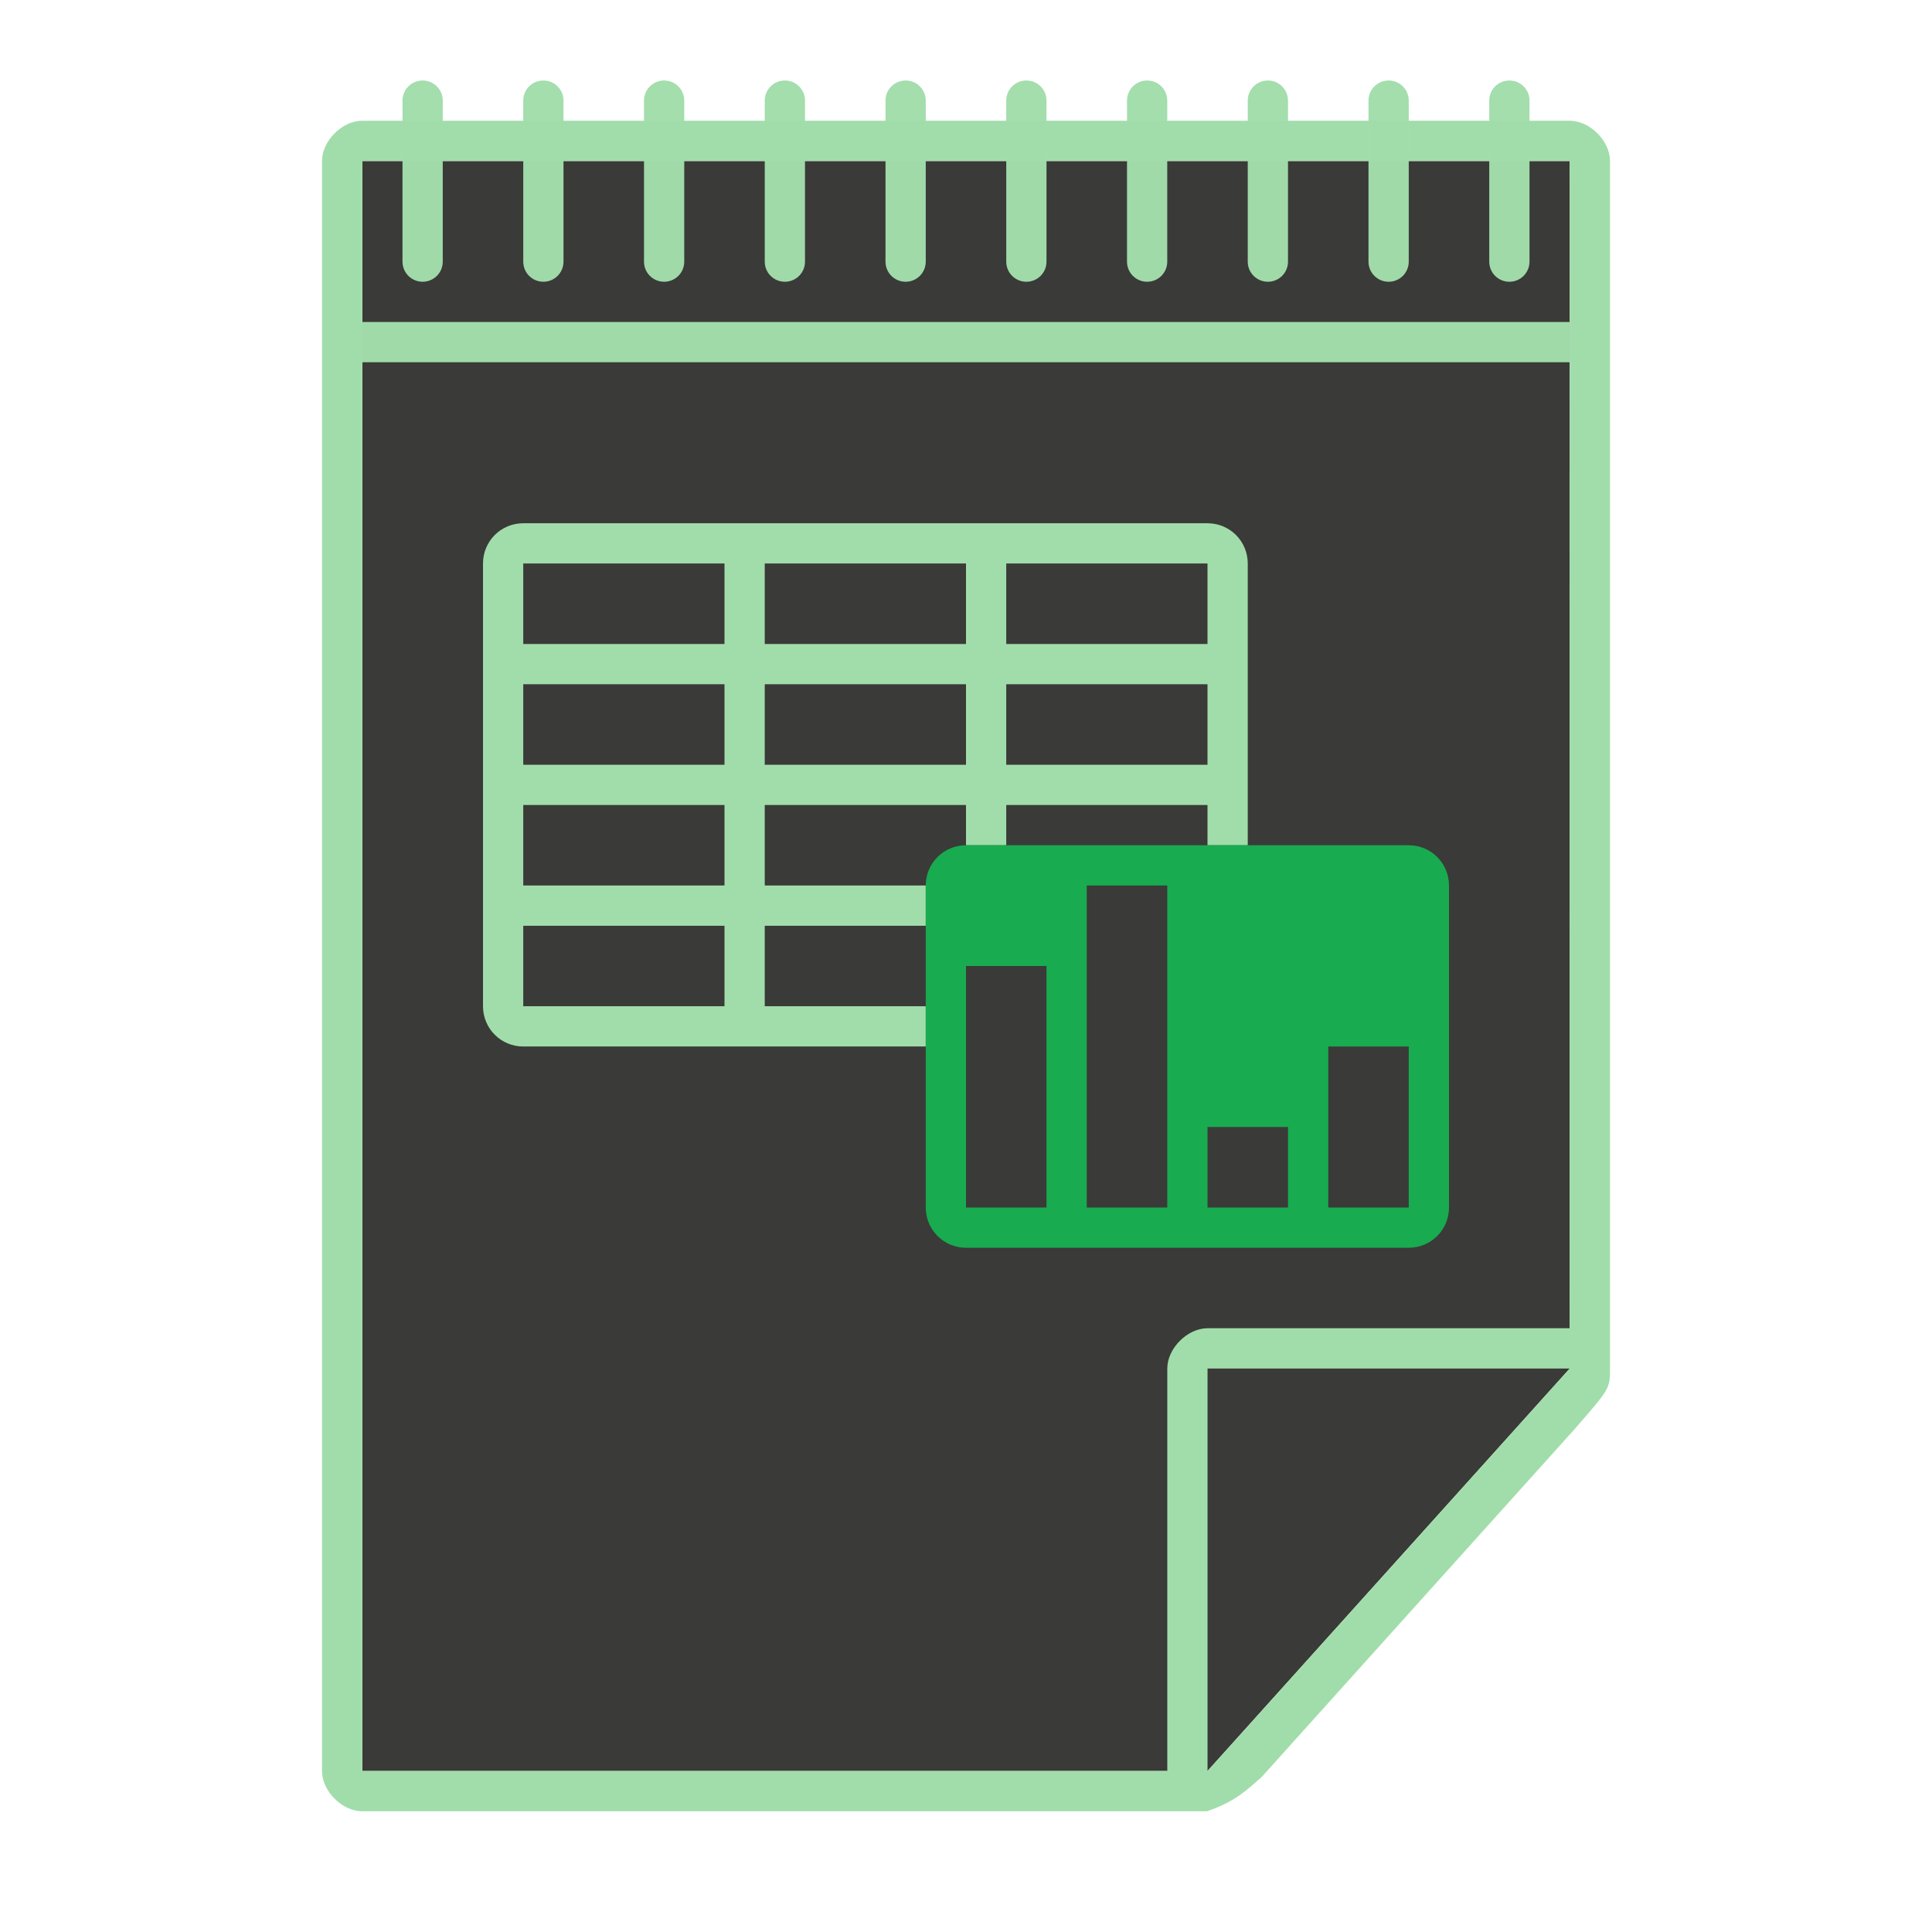 <svg height="48" width="48" xmlns="http://www.w3.org/2000/svg"><path d="m9 44v-40h30v30l-9 10z" fill="#3a3a38" stroke-width="1.5"/><g fill="#a1ddaa"><path d="m8.997 45c-.497 0-.997-.5-.997-1v-40c0-.5.5-1 .997-1h30c.503 0 1.004.5 1.003 1v30c0.0.5 0 .5-.908 1.538l-7.754 8.62c-.332.281-.617.593-1.35.842zm.004-1h20v-10c0-.5.5-1 .997-1h9l.004-29h-30zm21 0 9-10h-9z" stroke-width="1.5"/><g stroke-width="5"><path d="m9 8h30v1h-30z" opacity=".98"/><path d="m10.5 2c.277 0 .5.223.5.5v4c0 .277-.223.5-.5.5s-.5-.223-.5-.5v-4c0-.277.223-.5.5-.5z" opacity=".98"/><path d="m13.5 2c.277 0 .5.223.5.5v4c0 .277-.223.5-.5.5s-.5-.223-.5-.5v-4c0-.277.223-.5.5-.5z" opacity=".98"/><path d="m16.5 2c.277 0 .5.223.5.5v4c0 .277-.223.5-.5.5s-.5-.223-.5-.5v-4c0-.277.223-.5.5-.5z" opacity=".98"/><path d="m19.5 2c.277 0 .5.223.5.5v4c0 .277-.223.5-.5.5s-.5-.223-.5-.5v-4c0-.277.223-.5.5-.5z" opacity=".98"/><path d="m22.5 2c.277 0 .5.223.5.5v4c0 .277-.223.5-.5.5s-.5-.223-.5-.5v-4c0-.277.223-.5.5-.5z" opacity=".98"/><path d="m25.5 2c.277 0 .5.223.5.5v4c0 .277-.223.5-.5.5s-.5-.223-.5-.5v-4c0-.277.223-.5.5-.5z" opacity=".98"/><path d="m28.5 2c.277 0 .5.223.5.5v4c0 .277-.223.5-.5.5s-.5-.223-.5-.5v-4c0-.277.223-.5.5-.5z" opacity=".98"/><path d="m31.5 2c.277 0 .5.223.5.5v4c0 .277-.223.5-.5.5s-.5-.223-.5-.5v-4c0-.277.223-.5.5-.5z" opacity=".98"/><path d="m34.5 2c.277 0 .5.223.5.5v4c0 .277-.223.5-.5.5s-.5-.223-.5-.5v-4c0-.277.223-.5.5-.5z" opacity=".98"/><path d="m37.5 2c.277 0 .5.223.5.5v4c0 .277-.223.5-.5.5s-.5-.223-.5-.5v-4c0-.277.223-.5.5-.5z" opacity=".98"/></g><path d="m13 13c-.554 0-1 .446-1 1v11c0 .554.446 1 1 1h10v-1h-4v-2h4v-1h-4v-2h5v1h1v-1h5v1h1v-7c0-.554-.446-1-1-1zm0 1h5v2h-5zm6 0h5v2h-5zm6 0h5v2h-5zm-12 3h5v2h-5zm6 0h5v2h-5zm6 0h5v2h-5zm-12 3h5v2h-5zm0 3h5v2h-5z"/></g><path d="m24 21c-.554 0-1 .446-1 1v8c0 .554.446 1 1 1h11c.554 0 1-.446 1-1v-8c0-.554-.446-1-1-1zm3 1h2v8h-2zm-3 2h2v6h-2zm9 2h2v4h-2zm-3 2h2v2h-2z" fill="#18ab50"/></svg>